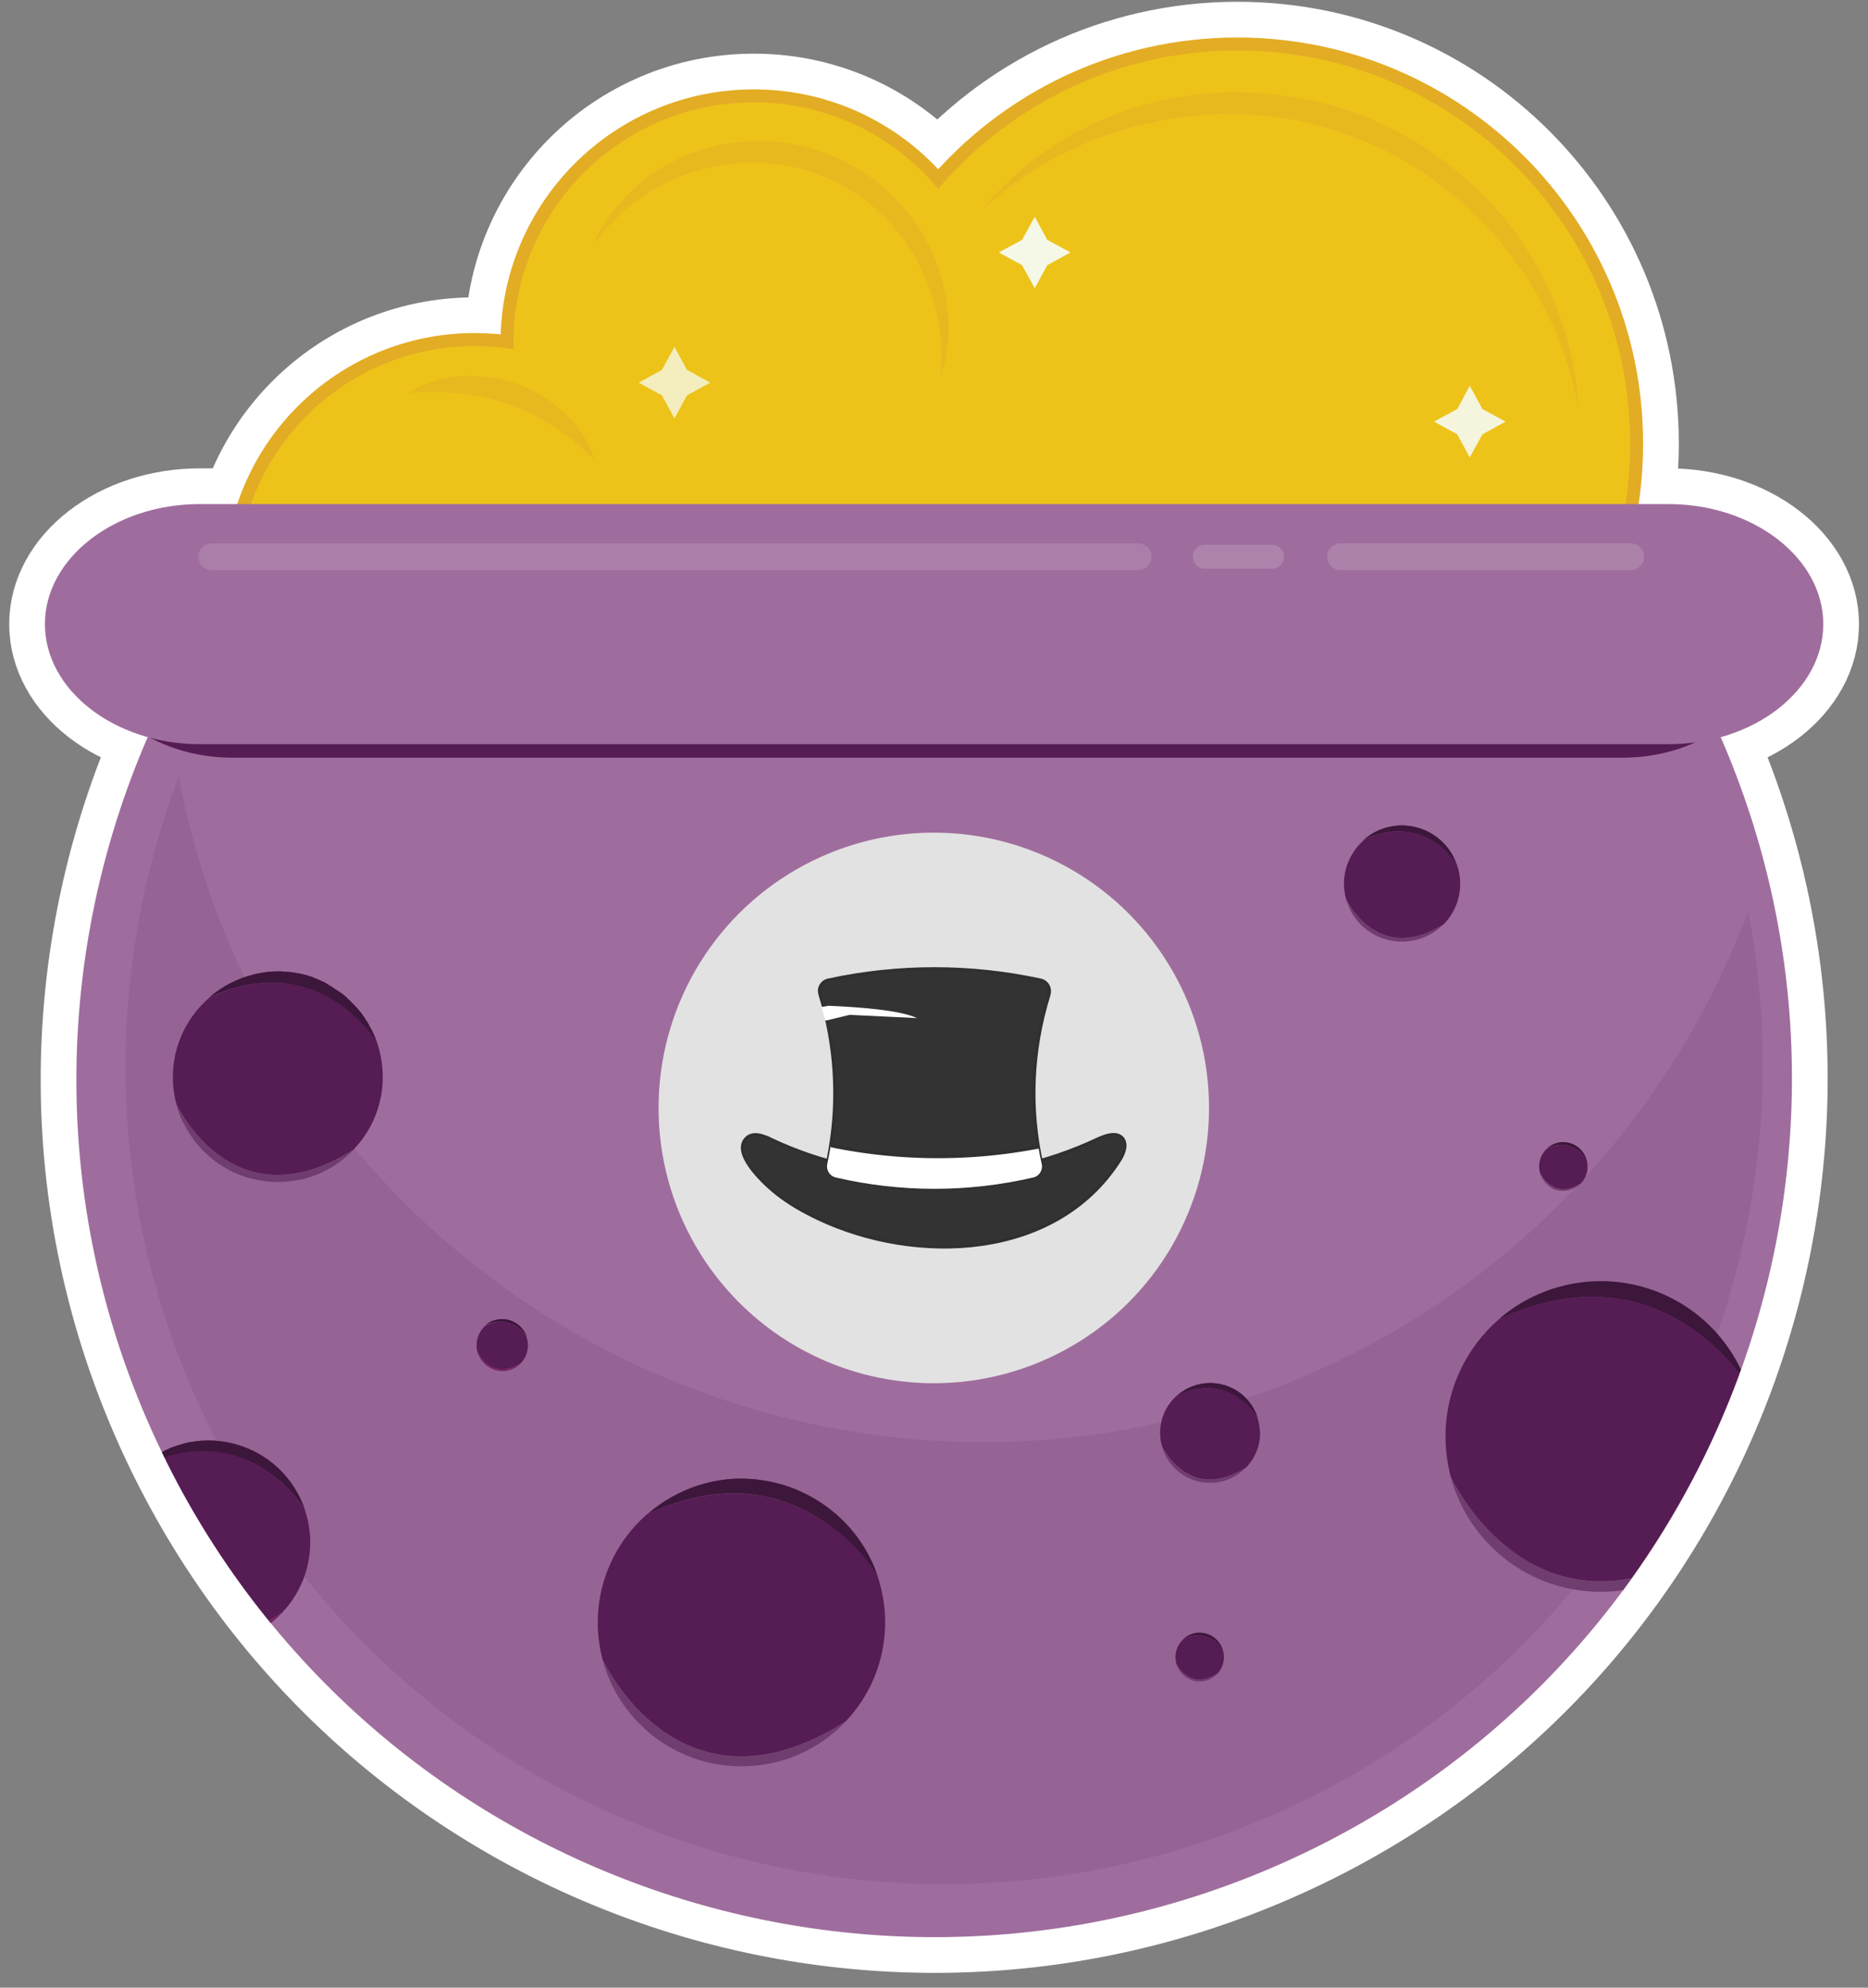 <svg xmlns="http://www.w3.org/2000/svg" xmlns:xlink="http://www.w3.org/1999/xlink" version="1.1" viewBox="0 0 940 1000"><rect x="0" y="0" width="940" height="1000" fill="#808080" stroke="none"/><style>.st5{fill:#fff}.st10{opacity:.45}.st11{fill:#e3ac25}.st16{fill:#9f6d9d}.st18{fill:#561c54}.st19,.st20,.st21{opacity:.75;fill:#351433;enable-background:new}.st20,.st21{opacity:.25;fill:#dc3c90}.st21{fill:#c3a2c1}.st26{fill:#e2e2e2}.st27{fill:#333;stroke:#303030;stroke-width:1.613;stroke-miterlimit:10}</style><path fill="#fff" stroke="#fff" stroke-miterlimit="10" stroke-width="49.008" d="M622.7 25.4c-60.3 0-114.3 27-150.6 69.6-22.2-26.7-55.5-43.5-92.8-43.5-66.8 0-120.9 54.2-120.9 120.9 0 1.1.1 2.2.1 3.3-6.5-1.1-13-1.6-19.7-1.6-65.9 0-119.3 53.4-119.3 119.3 0 0 238.5 3.3 238.4 3.3h81.2c29.2 72.8 100.3 124.2 183.5 124.2 109.1 0 197.7-88.5 197.7-197.7S731.9 25.4 622.7 25.4z"/><path fill="#fff" stroke="#fff" stroke-miterlimit="10" stroke-width="35.939" d="M865.5 370c91.6 209 4.2 455.5-202.3 558.9C450 1035.5 190.7 949.2 84.1 736c-59.4-118.8-58.9-252-9.8-365.1"/><path d="M917.5 314c0-33.2-35.1-60.4-77.9-60.4H100.5c-42.8 0-77.9 27.2-77.9 60.4s35.1 60.4 77.9 60.4h739.1c42.8.1 77.9-27.1 77.9-60.4z" class="st5"/><path fill="none" stroke="#fff" stroke-miterlimit="10" stroke-width="35.939" d="M917.5 314c0-33.2-35.1-60.4-77.9-60.4H100.5c-42.8 0-77.9 27.2-77.9 60.4s35.1 60.4 77.9 60.4h739.1c42.8.1 77.9-27.1 77.9-60.4z"/><path fill="#e3ac25" stroke="#e3ac25" stroke-miterlimit="10" stroke-width="13.069" d="M622.7 25.4c-60.3 0-114.3 27-150.6 69.6-22.2-26.7-55.5-43.5-92.8-43.5-66.8 0-120.9 54.2-120.9 120.9 0 1.1.1 2.2.1 3.3-6.5-1.1-13-1.6-19.7-1.6-65.9 0-119.3 53.4-119.3 119.3 0 0 238.5 3.3 238.4 3.3h81.2c29.2 72.8 100.3 124.2 183.5 124.2 109.1 0 197.7-88.5 197.7-197.7S731.9 25.4 622.7 25.4z"/><path fill="#edc31a" d="M622.7 25.4c-60.3 0-114.3 27-150.6 69.6-22.2-26.7-55.5-43.5-92.8-43.5-66.8 0-120.9 54.2-120.9 120.9 0 1.1.1 2.2.1 3.3-6.5-1.1-13-1.6-19.7-1.6-65.9 0-119.3 53.4-119.3 119.3 0 0 238.5 3.3 238.4 3.3h81.2c29.2 72.8 100.3 124.2 183.5 124.2 109.1 0 197.7-88.5 197.7-197.7S731.9 25.4 622.7 25.4z"/><g class="st10"><path d="M493.3 106.3c5.3-6.3 11-12.4 17.2-17.9.8-.7 1.5-1.4 2.3-2.1l2.4-2c1.6-1.3 3.2-2.7 4.9-3.9l5-3.7c1.7-1.2 3.5-2.3 5.2-3.5 1-.6 1.7-1.2 2.6-1.7l2.7-1.6c1.8-1 3.6-2.1 5.5-3.1 3.7-1.9 7.4-3.9 11.3-5.6 7.6-3.6 15.5-6.3 23.8-8.6l6.1-1.6c2.1-.5 4.1-1 6.2-1.3l3.1-.6c1-.2 2.1-.3 3.1-.5l6.3-1 6.3-.6 3.2-.3 3.2-.1 6.5-.2 6.5.1c2.1 0 4.2.1 6.5.3 2.1.2 4.2.2 6.3.5l6.3.7 6.3 1c2.1.3 4.2.8 6.3 1.2s4.2.8 6.2 1.4c2.1.5 4.1 1 6.2 1.6l6.1 1.9c8.1 2.7 16 5.9 23.6 9.7 7.6 3.9 14.9 8.2 21.9 13.1s13.5 10.3 19.7 16.1c1.5 1.5 3.1 2.9 4.5 4.4l4.4 4.5c1.4 1.6 2.7 3.2 4.2 4.8 1.4 1.6 2.7 3.3 4 4.9 5.2 6.6 10 13.7 14 21 4.1 7.3 7.8 14.9 10.7 22.8.4 1 .7 2 1.1 3l1 3 1 3 1 3c.6 2 1.2 4 1.7 6l1.4 6.1c.4 2 .8 4.1 1.1 6.1.4 2 .7 4.1 1 6.2.6 4.1.8 8.2 1.1 12.4-1-4-1.7-8.1-2.7-12-1-4-2.2-7.9-3.4-11.8-2.6-7.7-5.6-15.3-9.2-22.6l-2.7-5.4-2.9-5.3c-1-1.8-2-3.5-3.1-5.2l-1.6-2.6c-.5-1-1.1-1.7-1.7-2.5-1.1-1.7-2.2-3.4-3.4-5L760 128c-2.5-3.2-4.9-6.3-7.6-9.3-21-24.2-48.4-42.6-78.8-52.5-7.5-2.6-15.3-4.4-23.1-5.9-7.8-1.6-15.8-2.3-23.7-2.7l-6-.2-6 .1h-3l-3 .2-6 .4-6 .7-3 .3-3 .5c-2 .3-4 .6-5.9 1l-5.9 1.3c-31.9 6.4-61.4 22.1-85.7 44.4z" class="st11"/></g><g class="st10"><path d="M298.3 123.3c4.5-10.2 11.4-19.7 19.8-27.5 8.2-8 18.4-14.2 29.2-18.5 5.5-2 11.1-3.9 16.9-4.8l2.2-.4c.7-.1 1.5-.2 2.2-.3l4.4-.5c1.5-.1 2.9-.2 4.4-.3 1.5-.1 2.9-.2 4.4-.1 11.8-.1 23.6 2.2 34.7 6.5 22.2 8.4 40.7 25.5 51.2 46.5 5.2 10.5 8.2 21.9 9.3 33.4 1 11.5-.3 23-3.9 33.7 1.1-11.2.7-22.3-1.7-32.9-2.3-10.6-6.2-20.7-11.6-29.9-10.8-18.3-27.8-32.6-47.3-40.1-4.9-1.9-9.9-3.4-15.1-4.4-1.3-.2-2.6-.5-3.9-.7l-3.9-.5-3.9-.4c-1.3-.1-2.6-.1-3.9-.2-10.5-.4-21.2 1.1-31.3 4.2-20.6 5.8-38.9 19.2-52.2 37.2z" class="st11"/></g><g class="st10"><path d="M205.5 197.7c3.9-2.6 8.2-4.4 12.6-5.9 4.5-1.4 9.1-2.3 13.9-2.6 9.4-.6 19.2.6 28.2 3.9 4.5 1.6 8.8 3.8 12.9 6.2l3 2c.5.3 1 .7 1.5 1l1.4 1.1 2.7 2.2 2.6 2.4c.4.4 1 .8 1.3 1.2l1.2 1.3c.8 1 1.6 1.7 2.4 2.6.7 1 1.4 1.9 2.1 2.7l1 1.4 1 1.5 1.8 3c.5 1 1.1 2.1 1.6 3.1l.8 1.6.6 1.6 1.2 3.3c-1-.8-1.7-1.5-2.6-2.3l-1.2-1.2-1.3-1.1c-1-.7-1.7-1.5-2.5-2.2l-2.6-2.1-1.2-1.1-1.3-1-2.6-2c-1.8-1.2-3.5-2.5-5.3-3.6-3.5-2.4-7.2-4.4-10.9-6.3-1-.4-1.9-1-2.7-1.3l-1.4-.7-1.4-.6-2.7-1-2.9-1.1c-7.8-2.9-16-4.7-24.4-5.7-8.8-.9-17.5-.8-26.8-.3z" class="st11"/></g><g fill="#f6f8e7"><path d="m538.7 127-11.7 6.4-6.3 11.6-6.4-11.6-11.7-6.4 11.7-6.3 6.4-11.6 6.3 11.6z"/><path d="m357.4 192.5-11.7 6.4-6.3 11.6-6.3-11.6-11.7-6.4 11.7-6.4 6.3-11.6 6.3 11.6z" opacity=".8"/><path d="m757.6 212.1-11.6 6.4-6.4 11.6-6.3-11.6-11.7-6.4 11.7-6.3 6.3-11.7 6.4 11.7z" opacity=".95"/></g><path d="M865.5 370c91.6 209 4.2 455.5-202.3 558.9C450 1035.5 190.7 949.2 84.1 736c-59.4-118.8-58.9-252-9.8-365.1" class="st16"/><path fill="#561c54" d="M648 695.8c-211.2 84.7-451.1-17.8-535.9-229-10-25.1-17.3-50.6-22.2-76.1-35.1 93.1-37.2 198.9 2.7 298.5 84.7 211.2 324.7 313.8 535.9 229 186.1-74.7 287.7-269.8 251.2-459.8C840.5 562.7 759.6 651 648 695.8z" opacity=".12"/><path d="M141.6 489.1c.4 0 1 0 1.3.1-.3 0-.7 0-1.3-.1zm-1.8 0h-.6.6zm38.3 89.1c-6.5 6.8-14.6 11.8-23.6 14.4 22-6.5 38.1-26.7 38.1-50.7 0-6.1-1-12-2.9-17.5-1.1-1.7-29.9-47.9-84.5-22.4 6.5-5.6 14-9.5 22.2-11.5C104.3 496.2 87 517 87 541.8c0 4.8.6 9.4 1.8 13.7.7 1.4 28.9 61.2 89.3 22.7zm-43.9-88.8c.4 0 1-.1 1.3-.1-.3 0-.8 0-1.3.1z" class="st18"/><path d="M154.5 592.6c-.8.2-1.7.5-2.5.7.8-.2 1.8-.5 2.5-.7zm-23.3-102.8 1.8-.3c-.7.1-1.3.2-1.8.3zm26 2.2c.8.3 1.5.6 2.3 1-.8-.4-1.6-.7-2.3-1zm2.8 1.1c1 .4 1.8.8 2.7 1.2-.9-.4-1.6-.8-2.7-1.2zm-15.5-3.8c.6.1 1.2.1 1.8.2-.7-.1-1.3-.1-1.8-.2zm2.8.3c1 .1 1.9.3 2.7.5-.8-.2-1.7-.3-2.7-.5zm6.5 1.4c1 .2 1.7.5 2.6.8-.8-.3-1.7-.6-2.6-.8zm-63.5 69.2c-.1-.2-.1-.4-.2-.6 0 .3.1.4.2.6zm37.6-69.7c.8-.2 1.5-.3 2.3-.5-.7.1-1.6.3-2.3.5zm-.7 102.7c-.3-.1-.7-.2-1-.2.4 0 .7.1 1 .2zm2.3.5c-.3-.1-.5-.1-.8-.2.2.1.5.1.8.2zm2.3.4zm-10.1-2.6zm2.6.9c-.1 0-.3-.1-.4-.1.2 0 .3 0 .4.1zm-34.8-34.3c-.1-.2-.2-.5-.2-.7.2.2.2.4.2.7zm60.6 35.6c.3-.1.6-.1 1-.2-.5.1-.8.1-1 .2zm-57.9-28.9s0-.1 0 0c0-.1 0 0 0 0zm-.8-2.1c-.1-.1-.1-.2-.2-.4 0 .1.1.3.2.4zm58.8-72.6c1.1.2 2.1.5 3.2.7-1.1-.1-2-.5-3.2-.7zm28.4 16c.6.6 1.1 1.2 1.7 1.9-.6-.7-1.1-1.3-1.7-1.9zm-5.2-5c.1 0 .1 0 0 0 .1 0 .1 0 0 0zm7 7.1c.7.8 1.3 1.6 1.9 2.4-.6-.8-1.1-1.7-1.9-2.4zm5.4 7.8c1.5 2.6 2.7 5.4 3.8 8.2-1-2.8-2.3-5.6-3.8-8.2zm-9.2-11.9 1.1 1.1c-.2-.4-.6-.7-1.1-1.1zm-13-9.3c.6.3 1.1.6 1.6 1-.4-.5-.9-.7-1.6-1zm11 7.4c.3.3.7.6 1 1-.2-.4-.7-.7-1-1zm-5.5-4.3c.3.2.6.4 1 .6-.3-.1-.7-.3-1-.6zm-2.5-1.5c.4.2.8.4 1.1.7-.4-.3-.7-.5-1.1-.7zm17.6 17c.5.8 1.1 1.7 1.5 2.5-.4-.9-.8-1.7-1.5-2.5zm-1.8-2.7c.6.8 1.2 1.6 1.7 2.5-.6-.9-1-1.7-1.7-2.5z" class="st18"/><path d="M153.6 490.9s.2.1.3.1c-.1 0-.2-.1-.3-.1zm14.1 6.2c.5.3 1 .6 1.4 1-.5-.4-.8-.7-1.4-1zm-8.3-4.2c.2.1.5.2.7.3-.3-.2-.5-.2-.7-.3zm-23.8-3.6c1.2-.1 2.4-.2 3.6-.2-1.2 0-2.3.1-3.6.2zm29.7 6.3c.4.2 1 .5 1.3.8-.4-.2-.9-.5-1.3-.8zm-2.5-1.4c.3.1.6.3 1 .5-.5-.1-.8-.2-1-.5zm-22.9-5.1h1.8-1.8zm3 .1c.5 0 1 .1 1.5.1-.4 0-1-.1-1.5-.1zm7.2.9c.1 0 0 0 0 0zm-3.8-.6c.4 0 .7.1 1.1.1-.5 0-.8-.1-1.1-.1zm10.1 2.3c.2.1.5.2.7.2-.2-.1-.5-.1-.7-.2zm27.7 21.4c0 .1.1.1.1.2 0-.1-.1-.2-.1-.2zm-1.8-2.6c.1 0 .1.1 0 0 .1.1.1 0 0 0zm3.5 5.3s0 .1 0 0c0 .1 0 0 0 0zm-15.7-17.3c1.1.8 2.3 1.6 3.4 2.5-1.2-.9-2.4-1.7-3.4-2.5zm10.1 9.4c.1.1.1.2.2.2 0-.1-.1-.2-.2-.2zm-2.4-2.8c.3.3.5.6.8.8-.3-.2-.6-.5-.8-.8zm-4.3-4c.4.3.8.7 1.2 1.1-.5-.4-.8-.8-1.2-1.1zm16.2 23.4c0-.1-.1-.2-.1-.3 0 .1 0 .2.1.3zm-14-21.5c.4.3.7.7 1 1-.4-.4-.8-.7-1-1zM133 489.6c.4-.1 1-.1 1.3-.2-.5 0-.8.1-1.3.2zm-5.5 1.1c.1 0 .3-.1.4-.1-.1-.1-.3-.1-.4.1zm2.7-.7c.3-.1.6-.1 1-.2-.4.1-.7.1-1 .2z" class="st19"/><path d="M189.7 524.5c0-.1-.1-.2-.1-.3-1-2.9-2.3-5.7-3.8-8.2v-.1c-.5-1-1-1.7-1.5-2.5 0-.1-.1-.1-.1-.2-.5-.8-1.1-1.7-1.7-2.5v-.1c-.6-.8-1.2-1.6-1.9-2.4-.1-.1-.1-.2-.2-.2-.5-.6-1.1-1.3-1.7-1.9-.3-.3-.5-.6-.8-.8l-1.1-1.1-1-1c-.2-.2-.7-.6-1-1-.4-.4-.8-.7-1.2-1.1-1.1-1-2.2-1.7-3.4-2.5-.3-.2-.6-.4-1-.6-.5-.3-1-.6-1.4-1-.4-.2-.7-.5-1.1-.7-.4-.3-1-.5-1.3-.8-.5-.3-1.1-.6-1.6-1-.3-.2-.6-.3-1-.5-1-.4-1.8-.8-2.7-1.2-.2-.1-.4-.2-.7-.3-.8-.3-1.5-.6-2.3-1-.2-.1-.5-.2-.7-.2-1-.3-1.7-.5-2.6-.8-.1 0-.3-.1-.4-.1-1.1-.3-2.1-.5-3.2-.7h-.1c-1-.2-1.9-.3-2.7-.5-.4-.1-.7-.1-1.1-.1-.6-.1-1.2-.1-1.8-.2-.5 0-1-.1-1.5-.1-.4 0-1 0-1.3-.1h-2.5c-1.2 0-2.4.1-3.6.2-.4 0-1 .1-1.3.1-.4 0-1 .1-1.3.2l-1.8.3c-.3.1-.6.1-1 .2-.8.1-1.6.3-2.3.5-.1 0-.3.1-.4.1-8.2 2-15.8 6-22.2 11.5 54.5-25.1 83.3 21 84.4 22.7z" class="st18"/><path d="M189.7 524.5c0-.1-.1-.2-.1-.3-1-2.9-2.3-5.7-3.8-8.2v-.1c-.5-1-1-1.7-1.5-2.5 0-.1-.1-.1-.1-.2-.5-.8-1.1-1.7-1.7-2.5v-.1c-.6-.8-1.2-1.6-1.9-2.4-.1-.1-.1-.2-.2-.2-.5-.6-1.1-1.3-1.7-1.9-.3-.3-.5-.6-.8-.8l-1.1-1.1-1-1c-.2-.2-.7-.6-1-1-.4-.4-.8-.7-1.2-1.1-1.1-1-2.2-1.7-3.4-2.5-.3-.2-.6-.4-1-.6-.5-.3-1-.6-1.4-1-.4-.2-.7-.5-1.1-.7-.4-.3-1-.5-1.3-.8-.5-.3-1.1-.6-1.6-1-.3-.2-.6-.3-1-.5-1-.4-1.8-.8-2.7-1.2-.2-.1-.4-.2-.7-.3-.8-.3-1.5-.6-2.3-1-.2-.1-.5-.2-.7-.2-1-.3-1.7-.5-2.6-.8-.1 0-.3-.1-.4-.1-1.1-.3-2.1-.5-3.2-.7h-.1c-1-.2-1.9-.3-2.7-.5-.4-.1-.7-.1-1.1-.1-.6-.1-1.2-.1-1.8-.2-.5 0-1-.1-1.5-.1-.4 0-1 0-1.3-.1h-2.5c-1.2 0-2.4.1-3.6.2-.4 0-1 .1-1.3.1-.4 0-1 .1-1.3.2l-1.8.3c-.3.1-.6.1-1 .2-.8.1-1.6.3-2.3.5-.1 0-.3.1-.4.1-8.2 2-15.8 6-22.2 11.5 54.5-25.1 83.3 21 84.4 22.7z" class="st19"/><path d="M128.6 593.5c-.5-.1-1-.2-1.4-.3.6.1 1 .3 1.4.3zm-36.4-28.8c-.3-.7-.6-1.3-1-2 .3.7.6 1.4 1 2zm59.8 28.6c-.4.1-.7.2-1.1.3.3-.1.8-.1 1.1-.3zm-20.3.8c-.8-.1-1.5-.3-2.3-.4.8.1 1.6.3 2.3.4zm-5.5-1.2h.2c-.7-.2-1.4-.4-2-.6.4.3 1.1.4 1.8.6zm28.3-.3zm-30.6-.4c-.7-.2-1.4-.5-2.1-.7.7.3 1.3.5 2.1.7zm-32.7-29.9c-.3-.7-.6-1.4-.8-2.1.1.7.5 1.4.8 2.1zm40.6 31.8c6.2 1 12.3.8 18.2-.4-3.3.6-6.7 1-10.2 1-2.6 0-5.4-.2-8-.6zm-39.6-29.3c5.8 12 16.1 21.8 29.4 26.7-12.9-4.8-23.3-14.4-29.4-26.7zm-3.4-9.2c.2.6.3 1.2.5 1.8-.1-.6-.2-1.2-.5-1.8zm1.3 4.1c-.2-.5-.4-1.1-.5-1.6.1.5.3 1 .5 1.6z" class="st20"/><path d="M152 593.3c1-.2 1.7-.4 2.5-.7 9-2.6 17.1-7.6 23.6-14.4-60.4 38.5-88.7-21.3-89.3-22.6.2.6.3 1.2.5 1.7.1.2.2.5.2.7.2.5.3 1.1.5 1.6.1.2.1.4.2.6.3.7.5 1.4.8 2.1.1.1.1.2.2.4.3.7.6 1.4 1 2 0 0 0 .1.1.1 5.9 12.3 16.5 21.9 29.4 26.7h.1c.7.3 1.4.5 2.1.7.1 0 .3.1.4.1.7.2 1.4.4 2 .6.3.1.7.2 1 .2.5.1 1 .2 1.4.3.3.1.5.1.8.2.8.2 1.5.3 2.3.4h.1c2.6.4 5.3.6 8 .6 3.5 0 6.9-.3 10.2-1 .3-.1.6-.1 1-.2.1.1.6.1.9-.1z" class="st18"/><path d="M152 593.3c1-.2 1.7-.4 2.5-.7 9-2.6 17.1-7.6 23.6-14.4-60.4 38.5-88.7-21.3-89.3-22.6.2.6.3 1.2.5 1.7.1.2.2.5.2.7.2.5.3 1.1.5 1.6.1.2.1.4.2.6.3.7.5 1.4.8 2.1.1.1.1.2.2.4.3.7.6 1.4 1 2 0 0 0 .1.1.1 5.9 12.3 16.5 21.9 29.4 26.7h.1c.7.3 1.4.5 2.1.7.1 0 .3.1.4.1.7.2 1.4.4 2 .6.3.1.7.2 1 .2.5.1 1 .2 1.4.3.3.1.5.1.8.2.8.2 1.5.3 2.3.4h.1c2.6.4 5.3.6 8 .6 3.5 0 6.9-.3 10.2-1 .3-.1.6-.1 1-.2.1.1.6.1.9-.1z" class="st21"/><path d="M632.4 712.2c.1.1.1 0 0 0z" class="st18"/><path d="M632.6 712.6c-.5-1-14.2-22.6-40-10.8-5.4 4.5-8.8 11.4-8.8 19.1 0 2.3.3 4.5 1 6.8 1.4 2.9 14.9 27.8 42.3 10.6 4.3-4.5 7-10.6 7-17.3-.2-3-.7-5.8-1.5-8.4z" class="st18"/><path d="M632.4 712.2c-2.7-7.4-8.9-13.4-17-15.5-8.4-2.2-16.9 0-23 5.3.1 0 .1-.1.2-.1 4.4-3.7 10-6 16.3-6 10.8-.1 20 6.7 23.5 16.3zm.2.4c0-.1-.1-.2-.1-.3 0 .1 0 .2.1.3z" class="st19"/><path d="M632.6 712.6c0-.1-.1-.2-.1-.3v-.1c-3.5-9.6-12.7-16.4-23.5-16.4-6.2 0-12 2.3-16.3 6 25.6-11.8 39.2 9.9 39.9 10.8z" class="st18"/><path d="M632.6 712.6c0-.1-.1-.2-.1-.3v-.1c-3.5-9.6-12.7-16.4-23.5-16.4-6.2 0-12 2.3-16.3 6 25.6-11.8 39.2 9.9 39.9 10.8z" class="st19"/><path d="M608.9 746c-11.5 0-21.2-7.8-24.2-18.3-.1-.2-.1-.3-.1-.3 2.3 8.4 8.8 15.4 17.8 17.8 9.2 2.5 18.6-.5 24.7-7h-.1c-4.6 4.8-11 7.8-18.1 7.8z" class="st20"/><path d="M584.7 727.7c3 10.6 12.7 18.3 24.2 18.3 7.1 0 13.6-3 18.1-7.8-27.4 17.3-40.9-7.6-42.3-10.5z" class="st18"/><path d="M584.7 727.7c3 10.6 12.7 18.3 24.2 18.3 7.1 0 13.6-3 18.1-7.8-27.4 17.3-40.9-7.6-42.3-10.5z" class="st21"/><path d="M680 458.6c-.1-.1-.2-.3-.2-.4-.1.2.1.3.2.4zm51.1-28c.1.1.1.2.2.4.1-.2 0-.3-.2-.4zm-52.7 24.7c-.1-.4-.3-.7-.4-1.1.2.4.3.8.4 1.1zm.8 2c-.2-.5-.4-1-.6-1.4.2.5.4.9.6 1.4zm-1.4-3.6c-.1-.4-.3-.8-.4-1.2.1.4.2.8.4 1.2zm2.7 6.1s0-.1 0 0c0-.1 0 0 0 0zm45.9 5.3c5.2-5.3 8.4-12.5 8.4-20.5 0-3.4-.6-6.7-1.7-9.7-1-1.6-16.8-26-46.4-12.6-6.3 5.4-10.4 13.4-10.4 22.3 0 2.6.4 5.2 1 7.6.5 1.1 16 33.4 49.1 12.9zm4-35.7c0 .1.1.2.1.2 0-.1 0-.2-.1-.2z" class="st18"/><path d="M730.4 429.4c-3.8-6.2-9.8-11-17.5-13.1-9.7-2.6-19.7 0-26.8 6.2.2-.1.3-.1.5-.2 5.1-4.3 11.7-6.9 18.8-6.9 10.6-.1 19.9 5.6 25 14zm2.8 5.6c-.5-1.4-1.1-2.7-1.8-4 .6 1.2 1.2 2.5 1.8 4zm-2.6-5.4c.2.3.4.7.6 1-.3-.3-.5-.7-.6-1z" class="st19"/><path d="M733 434.9c-.5-1.4-1.1-2.7-1.7-4-.1-.1-.1-.2-.2-.4-.2-.3-.4-.7-.6-1 0-.1-.1-.2-.1-.2-5.1-8.4-14.4-14-24.9-14-7.2 0-13.7 2.6-18.8 6.9 29.6-13.3 45.4 11.1 46.3 12.7z" class="st18"/><path d="M733 434.9c-.5-1.4-1.1-2.7-1.7-4-.1-.1-.1-.2-.2-.4-.2-.3-.4-.7-.6-1 0-.1-.1-.2-.1-.2-5.1-8.4-14.4-14-24.9-14-7.2 0-13.7 2.6-18.8 6.9 29.6-13.3 45.4 11.1 46.3 12.7z" class="st19"/><path d="M705.6 473.8c-10.6 0-19.8-5.6-25-14 3.8 6.2 9.8 11.1 17.5 13.1 10.7 2.9 21.7-.6 28.8-8.1-.2.1-.4.2-.5.3-5.4 5.4-12.8 8.7-20.8 8.7zm-27.7-19.5c-.1-.2-.1-.4-.2-.5.1.2.2.3.2.5zm2.6 5.4c-.2-.4-.4-.7-.6-1.1.3.4.5.9.6 1.1zm-1.9-3.8c-.1-.2-.1-.4-.2-.6.1.2.2.4.2.6zm1.1 2.3c-.2-.3-.3-.6-.5-1 .1.3.3.7.5 1zm-2.4-6c0 .1.1.2.1.3 0-.1-.1-.2-.1-.3z" class="st20"/><path d="M677.3 452.2c0 .1 0 .2.1.2.1.4.2.8.4 1.2.1.2.1.4.2.5.1.4.3.7.4 1.1.1.2.1.4.2.6.2.5.4 1 .6 1.4.2.3.3.6.5 1 .1.1.1.3.2.4.2.4.4.7.6 1.1 5.1 8.4 14.4 14 25 14 8.1 0 15.5-3.3 20.8-8.7-33 20.6-48.5-11.7-49-12.8z" class="st18"/><path d="M677.3 452.2c0 .1 0 .2.1.2.1.4.2.8.4 1.2.1.2.1.4.2.5.1.4.3.7.4 1.1.1.2.1.4.2.6.2.5.4 1 .6 1.4.2.3.3.6.5 1 .1.1.1.3.2.4.2.4.4.7.6 1.1 5.1 8.4 14.4 14 25 14 8.1 0 15.5-3.3 20.8-8.7-33 20.6-48.5-11.7-49-12.8z" class="st21"/><path d="M591.5 833.7c0 1.1.2 2.1.4 3.2.5 1 7 13.7 20.6 5.1-3 3.1-7.5 4.5-12 3.4-4.2-1.2-7.4-4.4-8.5-8.4 1.4 5.2 6.1 8.9 11.7 8.9 6.7 0 12.2-5.5 12.2-12.2 0-4-1.9-7.6-4.9-9.8 2 1.5 3.4 3.5 4.2 5.8 0 0-6.7-11.2-19.5-5.2-2.6 2.2-4.2 5.5-4.2 9.2zm14.2-12c.3 0 .6.1 1 .2-.4-.1-.7-.2-1-.2z" class="st18"/><path d="M595.8 824.5c.2-.2.5-.4.8-.6-.4.2-.5.4-.8.6zm11.3-2.5c1.5.4 2.7 1.1 3.9 1.9-1.3-.9-2.5-1.5-3.9-1.9zm-2.2-.4h.2-.2z" class="st18"/><path d="M604.9 821.6c-3.1-.3-6 .6-8.2 2.3 2-1.5 4.5-2.4 7.2-2.4.2 0 .6 0 1 .1zm.2 0c.2 0 .5.1.7.1-.3-.1-.6-.1-.7-.1zm5.8 2.3zm-4-2h-.2c.1 0 .3.1.4.1-.1-.1-.1-.1-.2-.1zm-11.1 2.6z" class="st19"/><path d="M615.2 829.7c-.8-2.3-2.3-4.3-4.2-5.8 0 0-.1 0-.1-.1-1.1-.8-2.5-1.5-3.9-1.9-.1 0-.3-.1-.4-.1-.3-.1-.6-.1-1-.2-.2 0-.5-.1-.7-.1h-.2c-.4 0-.7-.1-1.1-.1-2.7 0-5.2 1-7.2 2.4-.3.2-.5.4-.8.6 13-5.9 19.6 5.3 19.6 5.3z" class="st18"/><path d="M615.2 829.7c-.8-2.3-2.3-4.3-4.2-5.8 0 0-.1 0-.1-.1-1.1-.8-2.5-1.5-3.9-1.9-.1 0-.3-.1-.4-.1-.3-.1-.6-.1-1-.2-.2 0-.5-.1-.7-.1h-.2c-.4 0-.7-.1-1.1-.1-2.7 0-5.2 1-7.2 2.4-.3.2-.5.4-.8.6 13-5.9 19.6 5.3 19.6 5.3z" class="st19"/><path d="M592 836.8c0 .1 0 .1.1.2-.1-.1-.1-.1-.1-.2z" class="st20"/><path d="M600.5 845.4c4.5 1.2 9-.3 12-3.4-13.6 8.7-20.1-4.2-20.6-5.1v.1c1.2 4 4.4 7.2 8.6 8.4z" class="st18"/><path d="M600.5 845.4c4.5 1.2 9-.3 12-3.4-13.6 8.7-20.1-4.2-20.6-5.1v.1c1.2 4 4.4 7.2 8.6 8.4z" class="st21"/><path d="M780 597c-.1-.1-.2-.1-.3-.2.1.2.2.2.3.2z" class="st18"/><path d="M795.6 595.3c-1.8 1.9-4.1 3.1-6.7 3.6 5.7-1 10-6 10-12 0-4-1.9-7.6-4.9-9.8 2 1.5 3.4 3.5 4.2 5.8 0 0-6.7-11.1-19.5-5.2-2.6 2.2-4.2 5.5-4.2 9.2 0 1.2.2 2.3.5 3.4.9 1.5 7.3 13.4 20.6 5zM788 599zm-4.8-.4c-.1-.1 0-.1 0 0z" class="st18"/><path d="M778.7 577.7c.2-.2.5-.4.8-.6-.2.2-.4.4-.8.6zm9.1-2.9h.2-.2zm2.3.4c1.5.4 2.7 1.1 3.9 1.9-1.3-.9-2.6-1.5-3.9-1.9zm-1.3-.3c.3 0 .6.1 1 .2-.5-.1-.8-.2-1-.2zm-7.6 22.9c-.1-.1-.2-.1-.3-.2.1.1.2.1.3.2z" class="st18"/><path d="M788 574.8c.2 0 .5.1.7.1-.1-.1-.4-.1-.7-.1zm6 2.3zm-15.3.6zm9.1-2.9c-3.1-.3-6 .6-8.2 2.3 2-1.5 4.5-2.4 7.2-2.4.3 0 .7 0 1 .1zm2 .2h-.2c.1 0 .3.1.4.1-.1-.1-.1-.1-.2-.1z" class="st19"/><path d="M798.2 582.9c-.8-2.3-2.3-4.3-4.2-5.8 0 0-.1 0-.1-.1-1.1-.8-2.5-1.5-3.9-1.9-.1 0-.3-.1-.4-.1-.3-.1-.6-.1-1-.2-.2 0-.5-.1-.7-.1h-.2c-.4 0-.7-.1-1.1-.1-2.7 0-5.2 1-7.2 2.4-.3.2-.5.4-.8.6 12.9-5.8 19.6 5.3 19.6 5.3z" class="st18"/><path d="M798.2 582.9c-.8-2.3-2.3-4.3-4.2-5.8 0 0-.1 0-.1-.1-1.1-.8-2.5-1.5-3.9-1.9-.1 0-.3-.1-.4-.1-.3-.1-.6-.1-1-.2-.2 0-.5-.1-.7-.1h-.2c-.4 0-.7-.1-1.1-.1-2.7 0-5.2 1-7.2 2.4-.3.2-.5.4-.8.6 12.9-5.8 19.6 5.3 19.6 5.3z" class="st19"/><path d="M788.8 599c-.3 0-.5.1-.8.1.4-.1.7-.1.8-.1zm-5.6-.4c.1 0 .3.1.4.1 1.5.4 3 .5 4.4.3-.4 0-.8.1-1.2.1-1.4 0-2.6-.1-3.6-.5zm-.1-.1c-.6-.2-1.3-.5-1.8-.8.4.4 1 .6 1.8.8zm-3.4-1.6c-2.3-1.6-4-3.9-4.8-6.7-.1-.1-.1-.2-.1-.2.9 2.9 2.7 5.3 4.9 6.9zm1.2.7c-.3-.2-.6-.3-.8-.5.2.2.4.3.8.5z" class="st20"/><path d="M779.7 596.9c.1.1.2.1.3.2.3.2.5.3.8.5.1.1.2.1.3.2.6.3 1.2.6 1.8.8h.1c1.1.4 2.4.5 3.6.5.4 0 .8 0 1.2-.1h.1c.3 0 .5-.1.8-.1 2.5-.5 4.9-1.8 6.7-3.6-13.2 8.4-19.7-3.5-20.5-5 1 2.7 2.7 5 4.8 6.6z" class="st18"/><path d="M779.7 596.9c.1.1.2.1.3.2.3.2.5.3.8.5.1.1.2.1.3.2.6.3 1.2.6 1.8.8h.1c1.1.4 2.4.5 3.6.5.4 0 .8 0 1.2-.1h.1c.3 0 .5-.1.8-.1 2.5-.5 4.9-1.8 6.7-3.6-13.2 8.4-19.7-3.5-20.5-5 1 2.7 2.7 5 4.8 6.6z" class="st21"/><path d="M263.9 670.1c.1.2.2.3.3.5-.1-.2-.2-.4-.3-.5zm-.8-1.2c.1.2.3.3.4.5 0-.2-.2-.3-.4-.5zm-23.1 5.8c-1.2 7.1 3.7 13.7 10.7 14.9 4.1.7 8.1-.7 10.9-3.3-3.2 2.9-7.7 4.2-12.2 3-4.7-1.3-8-4.9-9.2-9.2 0 0 6.9 15.2 22 5.6 1.7-1.8 2.9-4.2 3.3-6.8.4-2.3.1-4.5-.6-6.5-.7-1-7.6-11.4-20.5-5.6-2.2 1.9-3.9 4.7-4.4 7.9zm24.6-3.4c0 .1.1.1.1.2 0 0-.1-.1-.1-.2zm-2.3-3.4c.1.1.2.2.3.4-.1-.1-.2-.2-.3-.4z" class="st18"/><path d="M264.2 670.6c.1.2.3.5.4.8-.1-.3-.3-.6-.4-.8zm-9.3-6.6c3 .5 5.5 1.9 7.4 4-1.6-1.7-3.7-3.1-6.1-3.7-4.3-1.2-8.7 0-12 2.7.1 0 .2-.1.2-.1 3-2.4 6.6-3.5 10.5-2.9zm7.7 4.3c.2.2.3.4.5.6-.1-.2-.3-.4-.5-.6zm1 1.1c.1.2.3.4.4.6-.1-.2-.3-.4-.4-.6zm1.6 3.1c-.1-.3-.3-.7-.4-1 0 .3.1.6.4 1z" class="st19"/><path d="M265 672.4c-.1-.3-.2-.6-.4-1 0-.1-.1-.1-.1-.2-.1-.3-.3-.5-.4-.8-.1-.2-.2-.3-.3-.5-.1-.2-.3-.4-.4-.6-.1-.2-.3-.3-.4-.5-.2-.2-.3-.4-.5-.6-.1-.1-.2-.2-.3-.4-1.9-2-4.4-3.5-7.4-4-3.8-.6-7.6.5-10.4 2.7 13-5.4 20 4.9 20.6 5.9z" class="st18"/><path d="M265 672.4c-.1-.3-.2-.6-.4-1 0-.1-.1-.1-.1-.2-.1-.3-.3-.5-.4-.8-.1-.2-.2-.3-.3-.5-.1-.2-.3-.4-.4-.6-.1-.2-.3-.3-.4-.5-.2-.2-.3-.4-.5-.6-.1-.1-.2-.2-.3-.4-1.9-2-4.4-3.5-7.4-4-3.8-.6-7.6.5-10.4 2.7 13-5.4 20 4.9 20.6 5.9z" class="st19"/><path d="m261.8 686.3.6-.6c-.3.2-.4.4-.6.6z" class="st20"/><path d="M240.3 680.1c1.2 4.3 4.5 7.9 9.2 9.2 4.5 1.2 9-.1 12.2-3l.6-.6c-15 9.6-22-5.6-22-5.6z" class="st18"/><path d="M240.3 680.1c1.2 4.3 4.5 7.9 9.2 9.2 4.5 1.2 9-.1 12.2-3l.6-.6c-15 9.6-22-5.6-22-5.6z" class="st20"/><path d="M93 726.1c1-.2 1.8-.4 2.7-.6-.8.2-1.9.4-2.7.6zm-8.7 2.9c1-.4 1.7-.7 2.6-1.1-.9.4-1.8.7-2.6 1.1zm2.6-1.1c1.9-.7 3.8-1.3 5.8-1.8-1.9.5-3.9 1.1-5.8 1.8zm49.3 88.6c.7-.6 1.4-1.1 2.1-1.7-.7.6-1.3 1.2-2.1 1.7z" class="st18"/><path d="M104.8 724.7c-3 0-6 .3-8.9.8 7.1-1.2 14.6-1 22.1 1 17.1 4.5 29.8 17.2 35.2 32.7 0 0-24.1-40.3-70.6-26.3.5 1 1 2.1 1.5 3.1 14.4 28.8 31.6 55.3 51.1 79.3 2.2-1.2 4.5-2.5 6.8-4-1.2 1.2-2.4 2.4-3.7 3.5 10.9-9.4 17.8-23.3 17.8-38.8 0-28.3-22.9-51.3-51.3-51.3zm-22.9 5.5c.6-.3 1.2-.6 1.8-1-.7.4-1.3.7-1.8 1z" class="st18"/><path d="M92.8 726.1c.1 0 .2 0 .2-.1 0 .1-.1.1-.2.1zm-9.1 3.2c.2-.1.5-.2.7-.3-.4.1-.5.3-.7.3zm3.2-1.4zm8.8-2.3h.3-.3zm-14.4 4.8c.1-.1.3-.1.4-.2l-.4.2z" class="st19"/><path d="M153.3 759.2c-5.4-15.5-18.1-28.2-35.2-32.7-7.4-2-14.9-2.3-22.1-1h-.3c-1 .2-1.8.4-2.7.6-.1 0-.2 0-.2.1-2 .5-3.9 1.1-5.8 1.8-1 .3-1.7.7-2.6 1.1-.2.1-.5.2-.7.3-.6.3-1.2.6-1.8 1-.1.1-.3.1-.4.2.4.8.8 1.7 1.2 2.5 46.4-14.2 70.6 26.1 70.6 26.1z" class="st18"/><path d="M153.3 759.2c-5.4-15.5-18.1-28.2-35.2-32.7-7.4-2-14.9-2.3-22.1-1h-.3c-1 .2-1.8.4-2.7.6-.1 0-.2 0-.2.1-2 .5-3.9 1.1-5.8 1.8-1 .3-1.7.7-2.6 1.1-.2.1-.5.2-.7.3-.6.3-1.2.6-1.8 1-.1.1-.3.1-.4.2.4.8.8 1.7 1.2 2.5 46.4-14.2 70.6 26.1 70.6 26.1z" class="st19"/><path d="M138.3 814.8z" class="st20"/><path d="M142 811.3c-2.3 1.5-4.5 2.7-6.8 4 .3.4.7.8 1 1.3.7-.6 1.4-1.1 2.1-1.7 1.3-1.2 2.6-2.4 3.7-3.6z" class="st18"/><path d="M142 811.3c-2.3 1.5-4.5 2.7-6.8 4 .3.4.7.8 1 1.3.7-.6 1.4-1.1 2.1-1.7 1.3-1.2 2.6-2.4 3.7-3.6z" class="st20"/><path d="m379.5 744.3 2.4.3c-.7-.1-1.6-.2-2.4-.3zm-3.1-.2c.4 0 .8 0 1.2.1-.3-.1-.8-.1-1.2-.1zm19.7 3.7c-4.2-1.4-8.6-2.4-13.1-3.1 2.9.4 5.9 1 8.8 1.8 1.5.4 3 .8 4.3 1.3zm-23-3.8h-.8 1.3-.5zm68.3 48.3c-3.1-5-42.6-64.5-115.5-30.5 11.5-10 25.9-16.2 41.2-17.5-37.1 3-66.3 34.1-66.3 72 0 39.9 32.4 72.3 72.3 72.3 20.4 0 38.8-8.4 51.9-22-17.7 18.2-44.4 26.5-70.6 19.5-25.8-6.9-44.6-27-51.1-51.1 0 0 38.6 84.2 122.3 31 12.3-13 19.8-30.5 19.8-49.7.1-8.4-1.5-16.5-4-24zm-74-48.1c1.1-.1 2.1-.1 3.2-.2-1.1.1-2.1.2-3.2.2zm33.7 5.4c.2.1.4.1.5.2-.1-.1-.3-.1-.5-.2zm-4.5-1.7c.6.2 1.3.4 1.9.7-.6-.2-1.2-.5-1.9-.7z" class="st18"/><path d="M370.6 744.1h1.7c-.5-.1-1.2-.1-1.7 0zm-3.5.2h.3-.3zm74.3 48c.1.2.2.3.2.3a71.81 71.81 0 0 0-40-42.8c18.4 7.9 33 23.4 39.8 42.5zm-45.3-44.5c.1 0 .3.1.4.1-.1 0-.2-.1-.4-.1zm-14.2-3.2c.4 0 .8.1 1.2.2-.3-.2-.8-.2-1.2-.2zm16.6 4c1 .3 1.7.7 2.5 1-.8-.4-1.6-.7-2.5-1zm-20.8-4.4c.6 0 1.3.1 1.9.1-.6-.1-1.4-.1-1.9-.1zm-4-.2c1 0 1.8 0 2.7.1-.9-.1-1.9-.1-2.7-.1z" class="st19"/><path d="M441.4 792.3c-6.7-19.1-21.3-34.5-39.8-42.5-.2-.1-.3-.2-.5-.2-.8-.4-1.7-.7-2.5-1-.6-.2-1.3-.5-1.9-.7-.1 0-.3-.1-.4-.1-1.4-.5-2.7-1-4.2-1.3-2.9-.8-5.9-1.4-8.8-1.8-.4-.1-.8-.1-1.2-.2l-2.4-.3c-.6-.1-1.3-.1-1.9-.1-.4 0-.8-.1-1.2-.1-1 0-1.8-.1-2.7-.1h-3c-1.1 0-2.1.1-3.2.2h-.3c-15.4 1.3-29.9 7.6-41.2 17.5 72.5-33.8 112 25.7 115.2 30.7z" class="st18"/><path d="M441.4 792.3c-6.7-19.1-21.3-34.5-39.8-42.5-.2-.1-.3-.2-.5-.2-.8-.4-1.7-.7-2.5-1-.6-.2-1.3-.5-1.9-.7-.1 0-.3-.1-.4-.1-1.4-.5-2.7-1-4.2-1.3-2.9-.8-5.9-1.4-8.8-1.8-.4-.1-.8-.1-1.2-.2l-2.4-.3c-.6-.1-1.3-.1-1.9-.1-.4 0-.8-.1-1.2-.1-1 0-1.8-.1-2.7-.1h-3c-1.1 0-2.1.1-3.2.2h-.3c-15.4 1.3-29.9 7.6-41.2 17.5 72.5-33.8 112 25.7 115.2 30.7z" class="st19"/><path d="m425.6 866-.6.6c.3-.2.4-.4.6-.6z" class="st20"/><path d="M303.3 835c6.5 24.1 25.3 44.2 51.1 51.1 26.2 7 52.9-1.3 70.6-19.5l.6-.6c-83.7 53.2-122.3-31-122.3-31z" class="st18"/><path d="M303.3 835c6.5 24.1 25.3 44.2 51.1 51.1 26.2 7 52.9-1.3 70.6-19.5l.6-.6c-83.7 53.2-122.3-31-122.3-31z" class="st21"/><path d="M754.4 663.6c-16.5 14.3-27 35.5-27 59.1 0 7.1 1 13.9 2.7 20.5 2.2 4.5 31.3 62.5 91 50.8 22.7-31.8 40.8-66.4 54.2-102.8-12.6-16.3-53.5-58.9-120.9-27.6z" class="st18"/><path d="M825.8 647.2c-26.1-7-52.6.1-71.5 16.5 0 0 .1 0 .1-.1 13.7-12 31.5-19 51.1-19 31.1 0 57.9 18.2 70.5 44.5v-.1c-9.5-19.9-27.2-35.6-50.2-41.8z" class="st19"/><path d="M805.5 644.6c-19.5 0-37.4 7.2-51.1 19 67.3-31.3 108.3 11.2 120.8 27.5.3-.7.5-1.4.8-2.1-12.5-26.2-39.4-44.4-70.5-44.4z" class="st18"/><path d="M805.5 644.6c-19.5 0-37.4 7.2-51.1 19 67.3-31.3 108.3 11.2 120.8 27.5.3-.7.5-1.4.8-2.1-12.5-26.2-39.4-44.4-70.5-44.4z" class="st19"/><path d="M730.1 743.2c-.1-.2-.1-.3-.1-.3 7 26.1 27.3 47.8 55.3 55.3 10.6 2.7 21.2 3.4 31.4 1.9l.1-.1c-3.7.5-7.4.8-11.2.8-36.1-.1-66.4-24.4-75.5-57.6z" class="st20"/><path d="M730.1 743.2c9 33.2 39.3 57.6 75.4 57.6 3.8 0 7.6-.3 11.2-.8 1.5-2 2.9-4 4.4-6-59.7 11.7-88.8-46.3-91-50.8z" class="st18"/><path d="M730.1 743.2c9 33.2 39.3 57.6 75.4 57.6 3.8 0 7.6-.3 11.2-.8 1.5-2 2.9-4 4.4-6-59.7 11.7-88.8-46.3-91-50.8z" class="st21"/><path d="M889.2 325.3c0-30.7-32.8-55.9-72.8-55.9H117.1c-40.1 0-72.8 25.1-72.8 55.9s32.8 55.9 72.8 55.9h699.2c40.1 0 72.9-25.2 72.9-55.9z" class="st18"/><path d="M917.5 314c0-33.2-35.1-60.4-77.9-60.4H100.5c-42.8 0-77.9 27.2-77.9 60.4s35.1 60.4 77.9 60.4h739.1c42.8.1 77.9-27.1 77.9-60.4z" class="st16"/><path fill="none" stroke="#fff" stroke-linecap="round" stroke-miterlimit="10" stroke-width="13.463" d="M106.5 280.1h466.2" opacity=".12"/><path fill="none" stroke="#fff" stroke-linecap="round" stroke-miterlimit="10" stroke-width="12.042" d="M606.3 280.1h33.8" opacity=".15"/><path fill="none" stroke="#fff" stroke-linecap="round" stroke-miterlimit="10" stroke-width="13.463" d="M674.6 280.1h146" opacity=".14"/><circle cx="469.9" cy="557.4" r="138.5" class="st26"/><circle cx="469.9" cy="557.4" r="128.4" class="st26"/><path d="M383.5 571.4c1.5.5 3 1 4.2 1.7 51.5 24.4 113.4 24.3 164.8-.1 4-1.8 9.2-3.6 12.2-.5 2.7 3.1.9 7.9-1.4 11.4-32.1 50.2-102.6 52.5-151.8 29.1-8-3.8-15.6-8.2-22.3-13.8-5-4.2-22-19.8-13-27.1 2.2-1.6 4.7-1.4 7.3-.7z" class="st27"/><path d="M416.8 493.1c35.2-7.6 71.6-7.6 106.8 0 3.3.7 5.2 4.1 4.2 7.3l-.1.5c-8.5 27.5-9.8 56.6-3.5 84.7.7 3.1-1.3 6.2-4.3 6.8-32.7 7.6-66.7 7.6-99.3 0-3.1-.7-5-3.8-4.3-6.8.6-2.6 1-5.2 1.5-7.9 4.3-25.6 2.6-52-5-76.9l-.1-.5c-1.1-3.1.8-6.5 4.1-7.2z" class="st27"/><defs><path id="SVGID_1_" d="M416.8 493.1c35.2-7.6 71.6-7.6 106.8 0 3.3.7 5.2 4.1 4.2 7.3l-.1.5c-8.5 27.5-9.8 56.6-3.5 84.7.7 3.1-1.3 6.2-4.3 6.8-32.7 7.6-66.7 7.6-99.3 0-3.1-.7-5-3.8-4.3-6.8.6-2.6 1-5.2 1.5-7.9 4.3-25.6 2.6-52-5-76.9l-.1-.5c-1.1-3.1.8-6.5 4.1-7.2z"/></defs><clipPath id="SVGID_00000105419158384628504550000008491351531831848581_"><use xlink:href="#SVGID_1_" overflow="visible"/></clipPath><path fill="#fff" stroke="#303030" stroke-miterlimit="10" stroke-width="1.613" d="m405.2 573.4 2.5 45.1 131.2.7v-45.8c-43.9 11.3-89.9 11.3-133.7 0z" clip-path="url(#SVGID_00000105419158384628504550000008491351531831848581_)"/><path d="M413.4 506.6c1-.2 2.3-.3 3.4-.6 14.4.6 36.1 2.1 44.6 6.2l-33.3-1.6c-.3 0-.7 0-1.1.1l-10.7 2.6c-.3.1-.8.1-1.1.1" class="st5"/></svg>